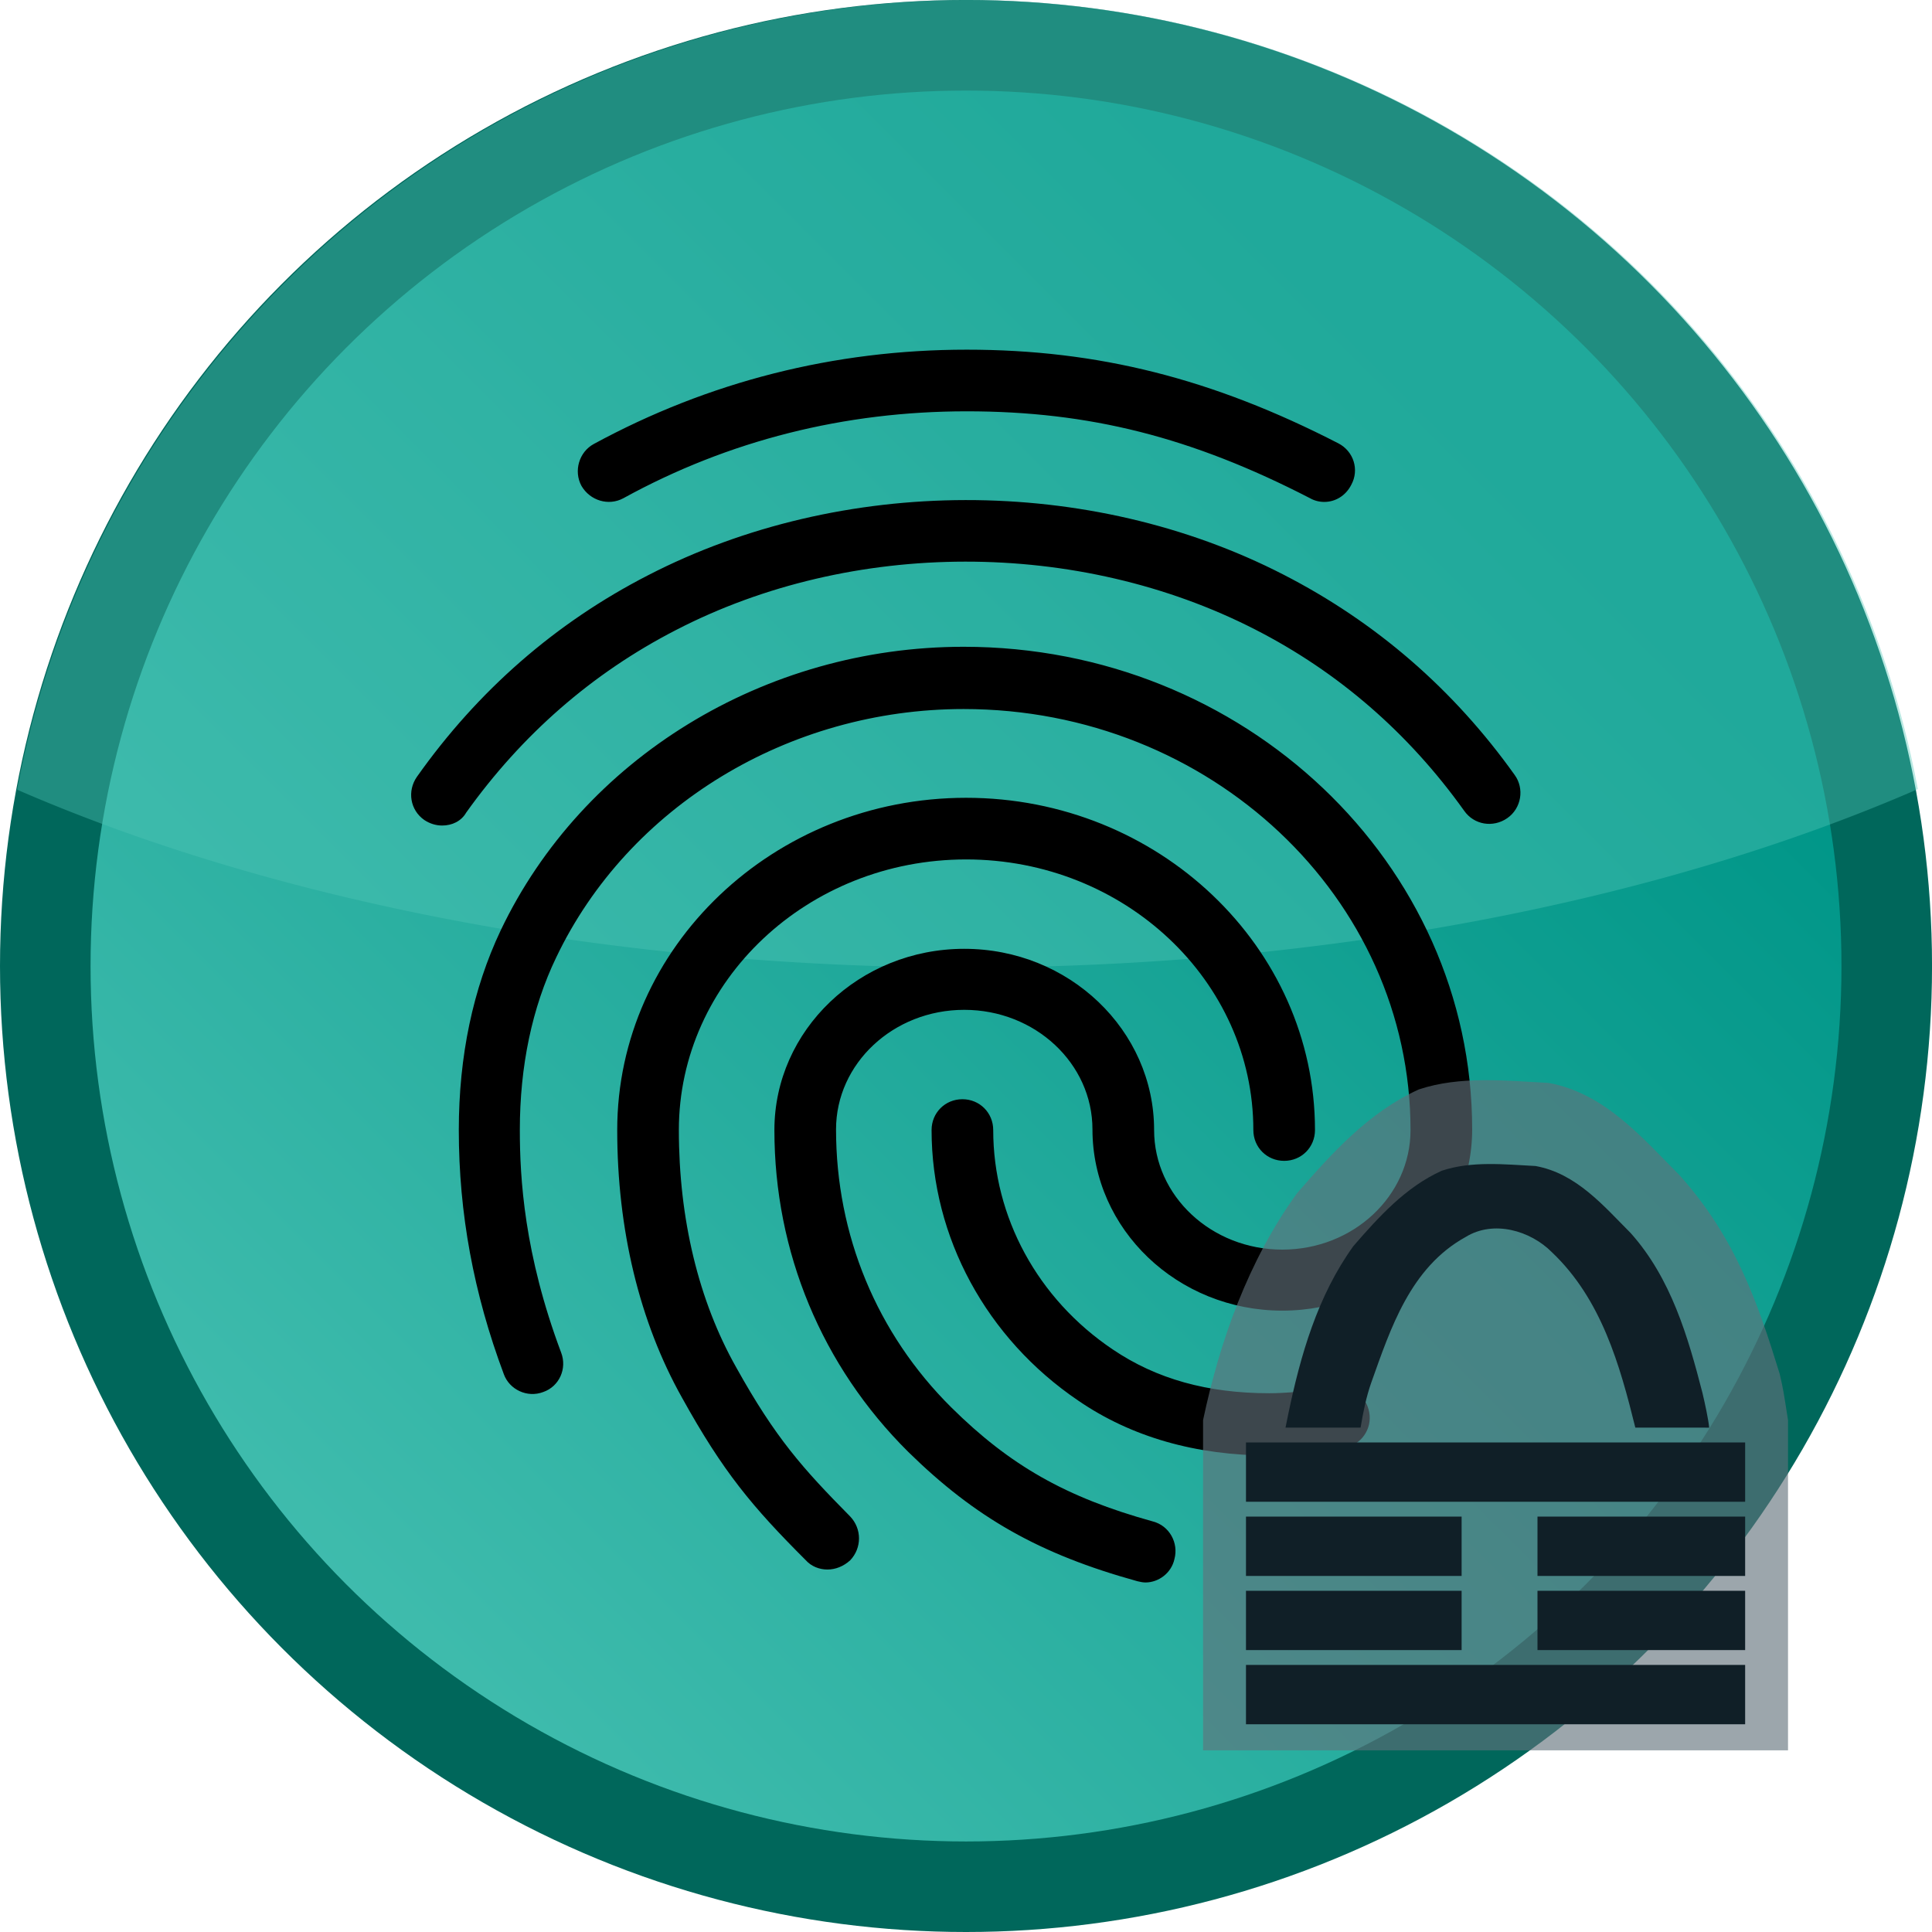 <?xml version="1.0" encoding="UTF-8" standalone="no"?>
<!-- Created with Inkscape (http://www.inkscape.org/) -->

<svg
   xmlns:dc="http://purl.org/dc/elements/1.1/"
   xmlns:cc="http://creativecommons.org/ns#"
   xmlns:rdf="http://www.w3.org/1999/02/22-rdf-syntax-ns#"
   xmlns:svg="http://www.w3.org/2000/svg"
   xmlns="http://www.w3.org/2000/svg"
   xmlns:xlink="http://www.w3.org/1999/xlink"
   xmlns:sodipodi="http://sodipodi.sourceforge.net/DTD/sodipodi-0.dtd"
   xmlns:inkscape="http://www.inkscape.org/namespaces/inkscape"
   width="256"
   height="256"
   viewBox="0 0 67.733 67.733"
   version="1.1"
   id="svg8"
   sodipodi:docname="icon.svg"
   inkscape:version="0.92.3 (2405546, 2018-03-11)"
   inkscape:export-filename="C:\git\keebiometrics\assets\icon.png"
   inkscape:export-xdpi="96"
   inkscape:export-ydpi="96">
  <defs
     id="defs2">
    <linearGradient
       inkscape:collect="always"
       id="linearGradient6152">
      <stop
         style="stop-color:#52c7b8;stop-opacity:1;"
         offset="0"
         id="stop6148" />
      <stop
         style="stop-color:#009688;stop-opacity:1"
         offset="1"
         id="stop6150" />
    </linearGradient>
    <linearGradient
       inkscape:collect="always"
       xlink:href="#linearGradient6152"
       id="linearGradient6154"
       x1="0"
       y1="67.733"
       x2="51.858"
       y2="15.875"
       gradientUnits="userSpaceOnUse" />
  </defs>
  <sodipodi:namedview
     id="base"
     pagecolor="#ffffff"
     bordercolor="#666666"
     borderopacity="1.0"
     inkscape:pageopacity="0"
     inkscape:pageshadow="2"
     inkscape:zoom="1.4142136"
     inkscape:cx="84.560641"
     inkscape:cy="127.1845"
     inkscape:document-units="px"
     inkscape:current-layer="layer5"
     showgrid="false"
     showguides="true"
     inkscape:guide-bbox="true"
     units="px"
     inkscape:snap-bbox="false"
     inkscape:snap-to-guides="true"
     inkscape:snap-page="true"
     inkscape:snap-grids="true"
     inkscape:window-width="1920"
     inkscape:window-height="1017"
     inkscape:window-x="-8"
     inkscape:window-y="-8"
     inkscape:window-maximized="1"
     inkscape:pagecheckerboard="true">
    <inkscape:grid
       type="xygrid"
       id="grid4573" />
    <sodipodi:guide
       position="0,0"
       orientation="0,1"
       id="guide4577"
       inkscape:locked="true"
       inkscape:label=""
       inkscape:color="rgb(0,0,255)" />
    <sodipodi:guide
       position="0,67.733"
       orientation="0,1"
       id="guide4581"
       inkscape:locked="true"
       inkscape:label=""
       inkscape:color="rgb(0,0,255)" />
    <sodipodi:guide
       position="0,0"
       orientation="1,0"
       id="guide4583"
       inkscape:locked="true"
       inkscape:label=""
       inkscape:color="rgb(0,0,255)" />
    <sodipodi:guide
       position="67.733,0"
       orientation="1,0"
       id="guide4585"
       inkscape:locked="true"
       inkscape:label=""
       inkscape:color="rgb(0,0,255)" />
    <sodipodi:guide
       position="0,33.867"
       orientation="0,1"
       id="guide4587"
       inkscape:locked="true"
       inkscape:label=""
       inkscape:color="rgb(0,0,255)" />
    <sodipodi:guide
       position="33.867,0"
       orientation="1,0"
       id="guide4589"
       inkscape:locked="true"
       inkscape:label=""
       inkscape:color="rgb(0,0,255)" />
    <sodipodi:guide
       position="3.175,0"
       orientation="1,0"
       id="guide4596"
       inkscape:locked="false"
       inkscape:label=""
       inkscape:color="rgb(0,0,255)" />
    <sodipodi:guide
       position="0,3.175"
       orientation="0,1"
       id="guide4598"
       inkscape:locked="false"
       inkscape:label=""
       inkscape:color="rgb(0,0,255)" />
    <sodipodi:guide
       position="64.558,0"
       orientation="1,0"
       id="guide4600"
       inkscape:locked="false"
       inkscape:label=""
       inkscape:color="rgb(0,0,255)" />
    <sodipodi:guide
       position="0,64.558"
       orientation="0,1"
       id="guide4604"
       inkscape:locked="false"
       inkscape:label=""
       inkscape:color="rgb(0,0,255)" />
    <sodipodi:guide
       position="0,51.858"
       orientation="0,1"
       id="guide4643"
       inkscape:locked="false"
       inkscape:label=""
       inkscape:color="rgb(0,0,255)" />
    <sodipodi:guide
       position="51.858,0"
       orientation="1,0"
       id="guide4645"
       inkscape:locked="false"
       inkscape:label=""
       inkscape:color="rgb(0,0,255)" />
    <sodipodi:guide
       position="-16.933,0"
       orientation="1,0"
       id="guide6158"
       inkscape:locked="false"
       inkscape:label=""
       inkscape:color="rgb(0,0,255)" />
    <sodipodi:guide
       position="84.667,0"
       orientation="1,0"
       id="guide6162"
       inkscape:locked="false"
       inkscape:label=""
       inkscape:color="rgb(0,0,255)" />
    <sodipodi:guide
       position="0,84.667"
       orientation="0,1"
       id="guide6164"
       inkscape:locked="false"
       inkscape:label=""
       inkscape:color="rgb(0,0,255)" />
    <sodipodi:guide
       position="0,16.933"
       orientation="0,1"
       id="guide6342"
       inkscape:locked="false"
       inkscape:label=""
       inkscape:color="rgb(0,0,255)" />
  </sodipodi:namedview>
  <g
     inkscape:label="bavkground"
     inkscape:groupmode="layer"
     id="layer1"
     transform="translate(0,-229.267)"
     style="display:inline"
     sodipodi:insensitive="true">
    <circle
       style="fill:#00675b;fill-opacity:1;stroke-width:0.265"
       id="path4591"
       cx="33.867"
       cy="263.133"
       r="33.867" />
  </g>
  <g
     inkscape:groupmode="layer"
     id="layer2"
     inkscape:label="main"
     sodipodi:insensitive="true">
    <circle
       style="fill:url(#linearGradient6154);fill-opacity:1;fill-rule:nonzero;stroke-width:0.265"
       id="path4608"
       cx="33.867"
       cy="33.867"
       r="30.692" />
  </g>
  <g
     inkscape:groupmode="layer"
     id="layer4"
     inkscape:label="light"
     style="display:inline"
     sodipodi:insensitive="true">
    <path
       style="display:inline;opacity:0.4;fill:#52c7b8;fill-opacity:1;stroke-width:1"
       d="M 128,0 A 128,128 0 0 0 2.264,104.473 192,96 0 0 0 128,128 192,96 0 0 0 253.723,104.398 128,128 0 0 0 128,0 Z"
       transform="scale(0.265)"
       id="path4591-3"
       inkscape:connector-curvature="0" />
  </g>
  <g
     inkscape:groupmode="layer"
     id="layer3"
     inkscape:label="fingerprint"
     style="display:inline"
     sodipodi:insensitive="true">
    <g
       id="g4625"
       transform="matrix(2.161,0,0,2.161,7.938,7.937)">
      <path
         id="path4611"
         d="M 17.81,4.47 C 17.73,4.47 17.65,4.45 17.58,4.41 15.66,3.42 14,3 12.01,3 10.03,3 8.15,3.47 6.44,4.41 6.2,4.54 5.9,4.45 5.76,4.21 5.63,3.97 5.72,3.66 5.96,3.53 7.82,2.52 9.86,2 12.01,2 c 2.13,0 3.99,0.47 6.03,1.52 0.25,0.13 0.34,0.43 0.21,0.67 -0.09,0.18 -0.26,0.28 -0.44,0.28 z M 3.5,9.72 C 3.4,9.72 3.3,9.69 3.21,9.63 2.98,9.47 2.93,9.16 3.09,8.93 4.08,7.53 5.34,6.43 6.84,5.66 9.98,4.04 14,4.03 17.15,5.65 18.65,6.42 19.91,7.51 20.9,8.9 21.06,9.12 21.01,9.44 20.78,9.6 20.55,9.76 20.24,9.71 20.08,9.48 19.18,8.22 18.04,7.23 16.69,6.54 13.82,5.07 10.15,5.07 7.29,6.55 5.93,7.25 4.79,8.25 3.89,9.51 3.81,9.65 3.66,9.72 3.5,9.72 Z M 9.75,21.79 C 9.62,21.79 9.49,21.74 9.4,21.64 8.53,20.77 8.06,20.21 7.39,19 6.7,17.77 6.34,16.27 6.34,14.66 6.34,11.69 8.88,9.27 12,9.27 c 3.12,0 5.66,2.42 5.66,5.39 0,0.28 -0.22,0.5 -0.5,0.5 -0.28,0 -0.5,-0.22 -0.5,-0.5 0,-2.42 -2.09,-4.39 -4.66,-4.39 -2.57,0 -4.66,1.97 -4.66,4.39 0,1.44 0.32,2.77 0.93,3.85 0.64,1.15 1.08,1.64 1.85,2.42 0.19,0.2 0.19,0.51 0,0.71 -0.11,0.1 -0.24,0.15 -0.37,0.15 z m 7.17,-1.85 c -1.19,0 -2.24,-0.3 -3.1,-0.89 -1.49,-1.01 -2.38,-2.65 -2.38,-4.39 0,-0.28 0.22,-0.5 0.5,-0.5 0.28,0 0.5,0.22 0.5,0.5 0,1.41 0.72,2.74 1.94,3.56 0.71,0.48 1.54,0.71 2.54,0.71 0.24,0 0.64,-0.03 1.04,-0.1 0.27,-0.05 0.53,0.13 0.58,0.41 0.05,0.27 -0.13,0.53 -0.41,0.58 -0.57,0.11 -1.07,0.12 -1.21,0.12 z M 14.91,22 c -0.04,0 -0.09,-0.01 -0.13,-0.02 -1.59,-0.44 -2.63,-1.03 -3.72,-2.1 -1.4,-1.39 -2.17,-3.24 -2.17,-5.22 0,-1.62 1.38,-2.94 3.08,-2.94 1.7,0 3.08,1.32 3.08,2.94 0,1.07 0.93,1.94 2.08,1.94 1.15,0 2.08,-0.87 2.08,-1.94 0,-3.77 -3.25,-6.83 -7.25,-6.83 -2.84,0 -5.44,1.58 -6.61,4.03 -0.39,0.81 -0.59,1.76 -0.59,2.8 0,0.78 0.07,2.01 0.67,3.61 0.1,0.26 -0.03,0.55 -0.29,0.64 C 4.88,19.01 4.59,18.87 4.5,18.62 4.01,17.31 3.77,16.01 3.77,14.66 c 0,-1.2 0.23,-2.29 0.68,-3.24 1.33,-2.79 4.28,-4.6 7.51,-4.6 4.55,0 8.25,3.51 8.25,7.83 0,1.62 -1.38,2.94 -3.08,2.94 -1.7,0 -3.08,-1.32 -3.08,-2.94 0,-1.07 -0.93,-1.94 -2.08,-1.94 -1.15,0 -2.08,0.87 -2.08,1.94 0,1.71 0.66,3.31 1.87,4.51 0.95,0.94 1.86,1.46 3.27,1.85 0.27,0.07 0.42,0.35 0.35,0.61 C 15.33,21.85 15.12,22 14.91,22 Z"
         inkscape:connector-curvature="0" />
      <path
         id="path4613"
         d="M 0,0 H 24 V 24 H 0 Z"
         inkscape:connector-curvature="0"
         style="fill:none" />
    </g>
  </g>
  <g
     inkscape:groupmode="layer"
     id="layer6"
     inkscape:label="keepass background"
     sodipodi:insensitive="true">
    <g
       id="layer101-0"
       transform="matrix(0.014,0,0,0.013,34.722,35.49)"
       style="fill:#101f27;stroke:none">
      <path
         style="fill:#62727b;fill-opacity:0.627;stroke-width:0.059"
         d="m 194.395,143.23 c -2.804,0.026 -5.581,0.318 -8.225,1.236 -6.445,3.044 -11.219,8.614 -15.645,13.934 -6.241,9.036 -9.882,19.788 -12.025,30.363 v 0 3.207 c -0.002,0.01 -0.004,0.019 -0.006,0.029 h 0.006 v 41 h 75 v -44.236 0 c -0.581,-3.859 -0.578,-3.969 -1.07,-6.201 -2.802,-9.512 -5.649,-18.197 -12.793,-26.553 -4.754,-4.976 -9.607,-11.052 -16.859,-12.416 -2.748,-0.15 -5.579,-0.389 -8.383,-0.363 z"
         transform="matrix(19.531,0,0,20.133,-2563.124,-2700.606)"
         id="path6344-8"
         inkscape:connector-curvature="0"
         sodipodi:nodetypes="sccccccccccccccs" />
    </g>
  </g>
  <g
     inkscape:groupmode="layer"
     id="layer5"
     inkscape:label="keepass"
     sodipodi:insensitive="true">
    <g
       id="layer101"
       transform="matrix(0.014,0,0,0.013,34.722,35.49)"
       style="fill:#101f27;stroke:none">
      <path
         d="m 640,1840 c 0,-26.667 0,-53.333 0,-80 416.667,0 833.333,0 1250,0 0,53.333 0,106.667 0,160 -416.667,0 -833.333,0 -1250,0 0,-26.667 0,-53.333 0,-80 z"
         id="path6344"
         inkscape:connector-curvature="0" />
      <path
         d="m 640,1640 c 0,-26.667 0,-53.333 0,-80 180,0 360,0 540,0 0,53.333 0,106.667 0,160 -180,0 -360,0 -540,0 0,-26.667 0,-53.333 0,-80 z"
         id="path6346"
         inkscape:connector-curvature="0" />
      <path
         d="m 1370,1640 c 0,-26.667 0,-53.333 0,-80 173.333,0 346.667,0 520,0 0,53.333 0,106.667 0,160 -173.333,0 -346.667,0 -520,0 0,-26.667 0,-53.333 0,-80 z"
         id="path6348"
         inkscape:connector-curvature="0" />
      <path
         d="m 640,1440 c 0,-26.667 0,-53.333 0,-80 180,0 360,0 540,0 0,53.333 0,106.667 0,160 -180,0 -360,0 -540,0 0,-26.667 0,-53.333 0,-80 z"
         id="path6350"
         inkscape:connector-curvature="0" />
      <path
         d="m 1370,1440 c 0,-26.667 0,-53.333 0,-80 173.333,0 346.667,0 520,0 0,53.333 0,106.667 0,160 -173.333,0 -346.667,0 -520,0 0,-26.667 0,-53.333 0,-80 z"
         id="path6352"
         inkscape:connector-curvature="0" />
      <path
         d="m 640,1240 c 0,-26.667 0,-53.333 0,-80 416.667,0 833.333,0 1250,0 0,53.333 0,106.667 0,160 -416.667,0 -833.333,0 -1250,0 0,-26.667 0,-53.333 0,-80 z"
         id="path6354"
         inkscape:connector-curvature="0" />
      <path
         d="M 1781.449,1120 H 1615 c -38.669,-168.303 -84.699,-346.152 -208.961,-473.062 -53.629,-58.125 -145.807,-87.522 -215.887,-41.053 -138.928,82.52 -188.192,247.575 -236.05,391.645 C 940.99,1037.383 933.423,1078.64 927,1120 H 739 c 2.333,-12.333 4.667,-24.667 7,-37 30.44,-157.385 72.962,-318.131 163.136,-452.722 62.571,-77.532 130.052,-158.693 221.179,-203.052 74.764,-26.772 157.113,-17.1 234.81,-12.727 102.547,19.875 171.156,108.419 238.369,180.944 101.005,121.782 143.487,279.785 179.575,430.722 5.947,26.854 15.216,72.733 16.843,93.991"
         id="path6356"
         inkscape:connector-curvature="0"
         sodipodi:nodetypes="cccccccccccccc" />
    </g>
  </g>
</svg>
